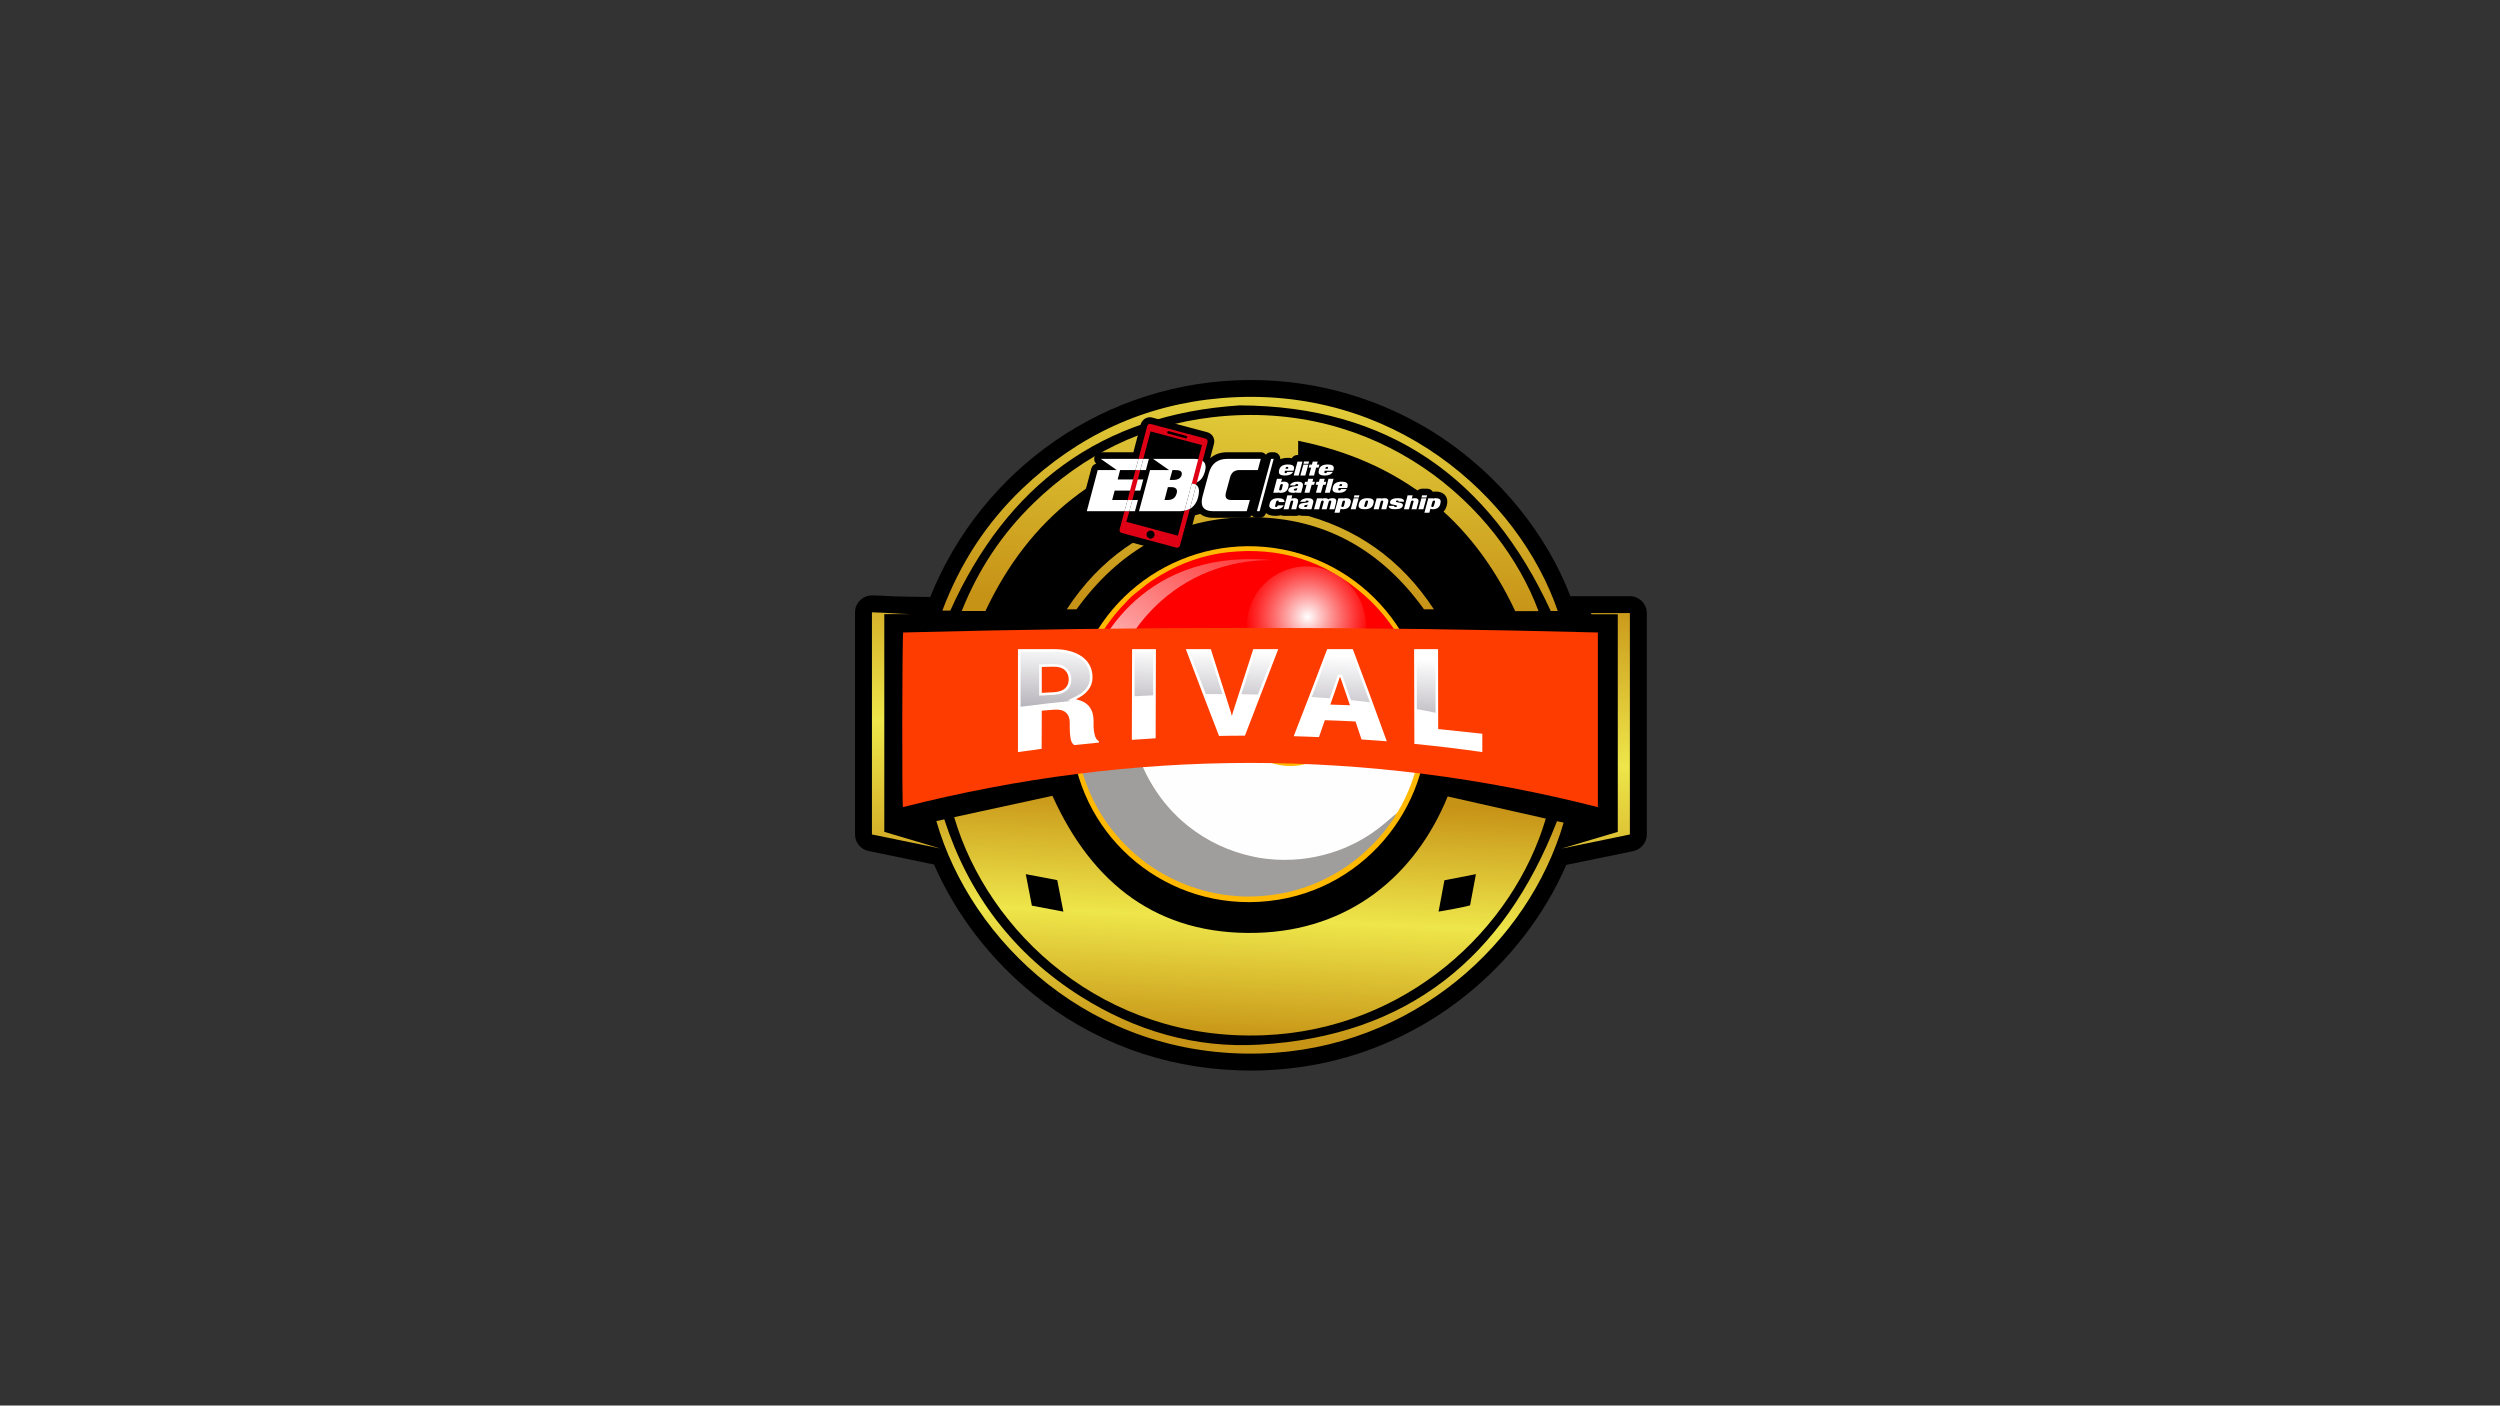 <svg width="1921" height="1080" viewBox="0 0 1921 1080" fill="none" xmlns="http://www.w3.org/2000/svg">
<rect x="0" y="0" width="1921" height="1080" fill="#333333" stroke="none"/>
<path d="M0.6 1080H1920.6V0H0.6V1080Z" fill="none"/>
<path d="M1265.4 471.1V641.3C1265.4 647.4 1261 652.7 1255 654L1203.9 664.5H1203.6C1187 702.6 1160.6 737.2 1127.1 764.2C1117.2 772.2 1106.9 779.4 1096.1 785.8C1095.37 786.2 1094.6 786.633 1093.8 787.1C1093.6 787.233 1093.4 787.367 1093.2 787.5C1092.67 787.767 1092.17 788.067 1091.7 788.4C1091.37 788.533 1091.03 788.7 1090.7 788.9C1090.63 788.967 1090.53 789 1090.4 789C1090.4 789.067 1090.37 789.1 1090.3 789.1C1055.3 808.8 1016.4 820.1 975.7 822.2C975.3 822.267 974.867 822.3 974.4 822.3C973.533 822.367 972.634 822.4 971.7 822.4C971.567 822.4 971.4 822.4 971.2 822.4L970.3 822.5C970.167 822.5 970.033 822.5 969.9 822.5C969.567 822.5 969.267 822.5 969 822.5C968.8 822.5 968.567 822.5 968.3 822.5C968.234 822.5 968.167 822.5 968.1 822.5C967.033 822.567 966 822.6 965 822.6C963.733 822.6 962.467 822.6 961.2 822.6H961C959.933 822.6 958.834 822.6 957.7 822.6C956.567 822.6 955.4 822.567 954.2 822.5C954.067 822.5 953.934 822.5 953.8 822.5C953.6 822.5 953.434 822.5 953.3 822.5C952.5 822.5 951.7 822.467 950.9 822.4C893.2 820.4 839.3 800.4 794.6 764.4C760.9 737.2 734.3 702.4 717.7 664.3L667.4 653.9C661.3 652.7 657 647.4 657 641.2V470.5C657 467 658.4 463.7 660.9 461.3C663.3 458.9 666.6 457.5 670 457.5H670.2C675.6 457.6 680.8 457.9 685.8 458.2C688.8 458.4 702.7 458.6 714.3 458.7C714.434 458.7 714.6 458.7 714.8 458.7C753.9 361 849.5 292 961.2 292C1013.2 292 1061.8 307 1102.7 332.9C1153.3 365.1 1189.1 412.2 1206.7 458.1H1252.4C1259.5 458.1 1265.4 463.9 1265.4 471.1Z" fill="black"/>
<path d="M1243.1 639.2C1228.7 643.467 1214.33 647.733 1200 652C1217.4 648.4 1234.8 644.9 1252.4 641.2V471.1C1242.3 471.1 1232.5 471.1 1222.7 471.1C1222.7 471.367 1222.7 471.667 1222.7 472C1229.4 472 1236.1 472 1243.1 472V639.2Z" fill="url(#paint0_linear_0_1)"/>
<path d="M1096.5 557.3C1097 626 1040.7 692.7 960.3 693.2C884.6 693.6 822.6 632.8 822.9 556.3C823.2 477.3 886.8 420.4 958.2 419.7C1034.2 419 1096.9 480.5 1096.5 557.3Z" fill="#FFB902"/>
<path d="M872.2 570.2C884.8 566.9 897.5 564.3 910.4 562.5C919 561.2 927.7 560.4 936.4 559.8C939.7 559.6 943.1 559.5 946.4 559.3C947.5 559.2 947.8 559.8 948.1 560.5C954 573.2 963.5 582.1 976.9 586.3C993 591.3 1007.8 588.2 1021 577.7C1024.6 574.9 1027.6 571.6 1030.1 567.8C1030.7 566.9 1031.3 566.6 1032.5 566.8C1049 570.3 1065 575.4 1080.8 581.3C1083.2 582.3 1085.6 583.3 1088.1 584.1C1089.4 584.5 1089.5 585.2 1089.2 586.3C1087.8 591.7 1086.3 597.1 1084.3 602.4C1081.5 609.7 1078.3 616.8 1074.2 623.5C1073.8 624.1 1073.3 624.7 1072.8 625.3C1071.4 627.4 1069.4 628.7 1067.5 630.3C1062.43 634.9 1056.97 639.067 1051.1 642.8C1040.7 649.3 1029.5 654.1 1017.6 657.3C1010.4 659.233 1003.1 660.433 995.7 660.9C975.7 662.2 956.5 658.9 938.2 650.7C929.6 646.8 921.5 642 914.1 636.2C906.6 630.4 899.8 623.8 893.9 616.3C883.5 603.1 876.1 588.5 871.8 572.2C871.6 571.5 871.3 570.8 872.2 570.2Z" fill="#FEFEFE"/>
<path d="M872.2 570.2C871.8 570.7 872 571.2 872.1 571.8C875 583 879.5 593.6 885.5 603.4C892.8 615.5 901.9 625.9 913 634.8C927.9 646.6 944.7 654.4 963.3 658.3C969.3 659.6 975.5 660.3 981.6 660.6C997.4 661.3 1012.8 659 1027.6 653.7C1036.7 650.5 1045.2 646.2 1053.3 640.8C1059.6 636.6 1065.3 631.7 1071 626.7C1071.6 626.2 1072.2 625.8 1072.8 625.3C1071.8 628.1 1069.8 630.4 1068.2 632.8C1062.9 640.5 1056.6 647.4 1049.7 653.7C1042 660.9 1033.4 667.1 1024.2 672.2C1013.4 678.2 1002.03 682.6 990.1 685.4C982.967 687 975.766 688.067 968.5 688.6C965.4 688.8 962.2 688.8 959.1 688.9C954.8 689 950.4 688.6 946.1 688.2C934.233 687 922.7 684.233 911.5 679.9C897.2 674.3 884.1 666.6 872.5 656.5C850.7 637.5 836.5 614 829.7 585.9C829.4 584.5 829.8 583.9 831.1 583.5C843.9 578.6 856.9 574.3 870.2 570.8C870.867 570.6 871.533 570.4 872.2 570.2Z" fill="#A09D9D"/>
<path d="M836.5 550.6C842.9 548.1 849.301 545.8 855.801 543.6C863.201 541 870.5 538.6 878 536.7C887.4 534.2 896.801 531.9 906.301 530.3C913.701 529.1 921.2 528 928.6 527.4C933.3 527 938 526.6 942.7 526.5C944.6 526.4 946.5 526.2 948.4 526.2C949.3 526.3 949.6 525.8 949.9 525.1C953.5 515.9 959.7 508.7 968.1 503.5C973.567 500.1 979.5 498.067 985.9 497.4C997.9 496 1008.7 499 1018.2 506.3C1026.7 512.8 1032.1 521.3 1034.4 531.8C1034.8 533.2 1035.4 533.8 1036.8 534.1C1050.8 536.8 1064 542 1076.9 547.8C1082 550 1087.1 552.2 1092.2 554.3C1093.1 554.7 1093.6 555.2 1093.6 556.2C1093.9 564.6 1093.6 573 1091.6 581.3C1091.3 582.6 1090.6 582.3 1089.8 582C1081.2 578.533 1072.5 575.367 1063.7 572.5C1052.9 569 1041.9 566.1 1030.8 563.8C1029.7 563.5 1029.4 564.1 1028.9 564.8C1025.4 570.5 1020.8 575.3 1015 578.9C1008.9 582.8 1002.1 585.1 994.801 585.7C984.301 586.6 974.7 584 966.1 578.1C958.6 573.1 953.3 566.2 949.9 557.9C949.4 556.7 948.7 556.5 947.7 556.5C942.3 556.8 936.9 557 931.5 557.5C924.4 558.1 917.301 558.8 910.301 559.8C900.601 561.2 891 563 881.4 565.1C877.9 565.9 874.401 567.2 870.801 568.1C866.401 569.1 862 570.5 857.6 571.8C856.8 572 856.101 572.5 855.301 572.5C853.601 573 852.201 572.3 850.801 571.7C842.201 568 837.3 561.5 835.9 552.3C835.9 551.6 835.7 551 836.5 550.6Z" fill="#58585A"/>
<path d="M1092.6 549.5C1092.3 544 1091.7 538.4 1090.7 532.9C1085.1 502.9 1071.2 477.5 1048.3 457.3C1018.2 430.7 982.8 419.9 942.9 424.4C924.9 426.5 908 432.4 892.3 441.7C887.1 444.7 882 448 877.4 452C874 454.7 870.5 457.2 867.5 460.3C866.167 461.767 864.833 463.2 863.5 464.6C862.4 465.7 861.3 466.8 860.3 468C840.5 490.6 829.3 516.7 827 546.7C826.9 548.2 826.6 549.8 826.8 551.4C827.8 551.1 828.6 550.8 829.4 550.5C844.9 544.5 860.5 538.9 876.4 534.3C899 527.9 922 524.2 945.5 523.6C946.9 523.6 947.6 523.2 948.2 521.9C956.9 503.5 974.6 493.1 994.9 494.4C1014.6 495.7 1031.9 510.2 1036.7 529.4C1037.1 530.8 1037.7 531.5 1039.1 531.7C1047.2 533.4 1055 535.8 1062.6 538.7C1072.2 542.4 1081.5 546.8 1090.9 550.7C1092.7 551.5 1092.7 551.4 1092.6 549.5Z" fill="#FF0000"/>
<path d="M836.5 550.6C835.9 552.1 836.5 553.7 836.9 555.1C839.3 564 845 569.7 853.8 572.3C854.3 572.5 854.8 572.4 855.3 572.5C850.9 573.9 846.5 575.3 842.1 576.8C837.9 578.3 833.7 579.7 829.6 581.5C828.6 581.9 828.3 581.5 828.1 580.6C827.4 577.9 827.1 575.2 826.6 572.4C825.7 567 826.1 561.6 826 556.2C826 555 826.4 554.4 827.6 554C830.6 552.9 833.4 551.5 836.5 550.6Z" fill="#363638"/>
<path d="M992.5 507.8C1010.3 507.7 1025.2 522.5 1025 540.9C1024.7 558.8 1010.4 573.3 992 573.2C973.7 573.1 959.5 558.2 959.6 540.3C959.6 522.4 974.3 507.5 992.5 507.8Z" fill="black"/>
<path d="M962.4 540.1C962.6 523.6 976.2 510.3 992.6 510.5C1009.5 510.8 1022.5 524.4 1022.2 541.6C1021.9 557.7 1008 570.7 991.3 570.4C975.3 570.1 962.1 556.3 962.4 540.1Z" fill="#FEFEFE"/>
<path d="M992.4 517.4C1005.2 517.5 1015.5 528 1015.3 540.7C1015.2 553.4 1004.8 563.6 992.2 563.5C979.3 563.4 969.1 553 969.3 540.1C969.4 527.5 979.8 517.3 992.4 517.4Z" fill="black"/>
<path d="M1013.5 540.9C1012.9 553.3 1003.1 562.2 990.9 561.6C979.7 561 970.5 550.8 971.1 539.7C971.7 527.8 981.6 518.7 993.1 519.3C1004.7 519.9 1014 529.8 1013.5 540.9Z" fill="#FEFEFE"/>
<path d="M1049.6 480.9C1049.6 506.2 1029.1 526.7 1003.9 526.7C978.6 526.7 958.1 506.2 958.1 480.9C958.1 455.7 978.6 435.2 1003.9 435.2C1029.1 435.2 1049.6 455.7 1049.6 480.9Z" fill="url(#paint1_radial_0_1)"/>
<path d="M977.4 430.4C907.9 429.8 853.1 481.5 845.3 559.3L839.8 507.8C839.8 507.8 869.6 420.6 977.4 430.4Z" fill="url(#paint2_linear_0_1)"/>
<path d="M693.8 620.2C872 574.9 1049.9 574.9 1227.8 620.2V486C1049.6 481.3 871.8 481.3 694 486C693.2 491.1 693 615.6 693.8 620.2Z" fill="#FF3C00"/>
<path d="M1187.8 629C1162.8 713.8 1080.7 791.2 970.9 795.5C848 800.3 759.1 716.3 733.2 627.9L808.7 611.5C839.3 679.4 889.9 718.8 965.6 716.8C1036.8 714.9 1087.5 673 1112.4 612L1187.8 629Z" fill="url(#paint3_linear_0_1)"/>
<path d="M931.5 320.6C878.5 326.8 832.6 349.3 794.3 386.5C770.1 410 751.8 437.4 739 469.5H757.2C790.9 398 846.2 354.4 924.1 338.7V394.4C879.4 405.4 844.8 429.8 819.7 468.2H827.2C860.3 422.5 904.2 397.3 961 397.4C1017.7 397.5 1061.5 422.8 1094.2 468.2H1101.8C1076.6 429.7 1041.9 405.2 997.5 394.4V338.7C1075.7 354.5 1130.9 398.3 1164.3 469.6H1182.2C1152.3 389 1059.7 305.7 931.5 320.6Z" fill="url(#paint4_linear_0_1)"/>
<path d="M1201.5 632.1C1174.7 724 1085.8 806.2 968.6 809.5C838.8 813.2 745.9 723.3 719.5 630.9L725.6 629.6C744.3 687.5 779 733.2 830.5 765.7C872.4 792.1 918.4 805.6 967.7 802.7C1081.6 796.1 1155.7 735.9 1196.4 631L1201.5 632.1Z" fill="url(#paint5_linear_0_1)"/>
<path d="M938.5 305.9C879.4 310.9 828.4 334.6 785.5 375.5C758 401.8 737.7 433 724.1 469.2H730.2C773.7 372.7 846.3 318.4 952.6 311.5C1066.5 312 1144.4 366.9 1191.6 469.5H1197C1167 382.1 1070.4 294.8 938.5 305.9Z" fill="url(#paint6_linear_0_1)"/>
<path d="M679.5 639.2V471.9C686.5 471.9 693.2 471.9 699.9 471.9C690 471.7 680.1 470.7 670 470.5V641.2C687.7 644.8 705.1 648.4 722.6 652C708.3 647.7 694 643.5 679.5 639.2Z" fill="url(#paint7_linear_0_1)"/>
<path d="M1110 380.1C1108.4 378.5 1106.1 377.7 1103.1 377.7C1102.63 377.7 1102.17 377.733 1101.7 377.8C1101.57 377.8 1101.43 377.8 1101.3 377.8H1100.8C1100.73 377.667 1100.7 377.567 1100.7 377.5C1099.7 376.2 1098.2 375.5 1096.6 375.5H1092.8C1091.4 375.5 1090 376.1 1089.1 377C1088.2 376.1 1086.9 375.5 1085.5 375.5H1081.6C1079.8 375.5 1078.2 376.5 1077.3 378C1076.3 377.8 1075.4 377.7 1074.2 377.7C1071.7 377.7 1069.7 378.1 1068.2 378.7C1067.1 378.1 1065.7 377.7 1064 377.7C1063.33 377.7 1062.73 377.733 1062.2 377.8C1062 377.8 1061.8 377.8 1061.6 377.8H1057.8C1056.9 377.8 1056.1 378 1055.4 378.4C1054.2 378 1052.7 377.7 1050.9 377.7C1050.17 377.7 1049.5 377.733 1048.9 377.8C1048.83 377.667 1048.73 377.567 1048.6 377.5C1047.7 376.2 1046.2 375.5 1044.6 375.5H1040.8C1040.6 375.5 1040.43 375.5 1040.3 375.5C1040.57 374.567 1040.7 373.7 1040.7 372.9C1040.7 371.6 1040.2 365 1030.9 365C1030.17 365 1029.5 365.033 1028.9 365.1C1028.83 365.033 1028.77 364.933 1028.7 364.8C1028.83 364.533 1028.93 364.3 1029 364.1C1029.13 363.767 1029.27 363.433 1029.4 363.1L1029.6 362.2C1029.87 361.333 1030 360.467 1030 359.6C1030 358.3 1029.5 351.8 1020.2 351.8C1019 351.8 1017.9 351.9 1016.9 352.1C1016.83 351.9 1016.73 351.733 1016.6 351.6C1015.6 350.3 1014.1 349.6 1012.5 349.6H1008.7C1008.23 349.6 1007.77 349.667 1007.3 349.8C1006.83 349.667 1006.37 349.6 1005.9 349.6H1002.1C1001.83 349.6 1001.57 349.6 1001.3 349.6C1001.2 349.6 1001 349.6 1000.8 349.6H997C995.2 349.6 993.5 350.5 992.6 352.1C991.734 351.9 990.767 351.8 989.7 351.8C987.2 351.8 985.3 352.2 983.8 352.9C983.8 351.7 983.5 350.5 982.7 349.5C981.8 348.2 980.3 347.5 978.7 347.5H976.7C975.1 347.5 973.7 348.2 972.7 349.4C971.8 348.2 970.3 347.5 968.8 347.5H943C937.7 347.5 933.3 349.1 929.9 352.1L932.8 341.1C933.3 339.2 933.1 337.2 932.1 335.5C931.1 333.8 929.5 332.6 927.6 332.1L885.5 320.9C884.9 320.7 884.3 320.6 883.7 320.6C880.3 320.6 877.4 322.9 876.5 326.1L870.9 347.5H845.8C843.6 347.5 841.7 348.9 841 351C840.4 352.9 840.9 354.9 842.3 356.3C840.6 356.7 839.1 358.1 838.6 359.9L830.2 391.5C829.7 393 830.1 394.6 831 395.9C832 397.1 833.5 397.9 835.1 397.9H857.4L855.4 405.4C854.9 407.3 855.1 409.3 856.1 411C857.1 412.7 858.7 413.9 860.6 414.5L902.6 425.7C903.267 425.833 903.9 425.9 904.5 425.9C907.9 425.9 910.8 423.7 911.7 420.5L918.7 394.1C919.3 393.7 919.834 393.233 920.3 392.7C920.7 393.3 921.1 393.8 921.5 394.2C924 396.6 927.6 397.9 932.3 397.9H958C959.6 397.9 961 397.2 961.9 396C962.9 397.2 964.3 397.9 965.8 397.9H967.9C970.2 397.9 972.1 396.4 972.8 394.2C974.2 395.5 976.5 396.4 980 396.4C981.7 396.4 983.1 396.2 984.3 395.9C984.9 396.233 985.567 396.4 986.3 396.4H990.1C990.5 396.4 990.867 396.367 991.2 396.3C991.534 396.367 991.867 396.4 992.2 396.4H996C996.733 396.4 997.4 396.233 998 395.9C999.1 396.2 1000.4 396.4 1002 396.4C1002.47 396.4 1002.93 396.367 1003.4 396.3C1003.6 396.367 1003.77 396.4 1003.9 396.4H1007.7C1008.03 396.4 1008.37 396.333 1008.7 396.2C1009.03 396.333 1009.37 396.4 1009.7 396.4H1013.6C1013.93 396.4 1014.27 396.367 1014.6 396.3C1014.93 396.367 1015.27 396.4 1015.6 396.4H1019.4C1019.73 396.4 1020.07 396.367 1020.4 396.3C1020.6 396.3 1020.77 396.3 1020.9 396.3C1021.03 396.567 1021.2 396.833 1021.4 397.1C1022.4 398.4 1023.9 399.1 1025.4 399.1H1029.3C1031.2 399.1 1033 398 1033.8 396.3C1034.47 396.233 1035.1 396.1 1035.7 395.9C1036.43 396.233 1037.17 396.4 1037.9 396.4H1041.7C1042.6 396.4 1043.4 396.2 1044.1 395.8C1045.37 396.2 1046.87 396.4 1048.6 396.4C1050.4 396.4 1051.9 396.2 1053.2 395.8C1053.9 396.2 1054.7 396.4 1055.5 396.4H1059.4C1059.73 396.4 1060.07 396.367 1060.4 396.3C1060.73 396.367 1061.07 396.4 1061.4 396.4H1065.2C1066 396.4 1066.7 396.2 1067.4 395.8C1068.67 396.2 1070.17 396.4 1071.9 396.4C1073.7 396.4 1075.3 396.2 1076.6 395.9C1077.27 396.233 1078 396.4 1078.8 396.4H1082.6C1082.93 396.4 1083.27 396.367 1083.6 396.3C1083.93 396.367 1084.27 396.4 1084.6 396.4H1088.4C1088.73 396.4 1089.03 396.367 1089.3 396.3C1089.5 396.3 1089.7 396.4 1089.9 396.4H1090C1090.13 396.667 1090.27 396.9 1090.4 397.1C1091.4 398.4 1092.9 399.1 1094.5 399.1H1098.3C1100.3 399.1 1102 398 1102.8 396.3C1107.3 395.7 1110.4 393 1111.6 388.8L1111.8 388C1112 387.1 1112.1 386.3 1112.1 385.5C1112.1 383.4 1111.4 381.5 1110 380.1Z" fill="black"/>
<path fill-rule="evenodd" clip-rule="evenodd" d="M993.9 361.7H987.4L987.2 362.4C987.134 362.6 987.1 362.767 987.1 362.9C987.1 363.367 987.334 363.6 987.8 363.6C988.467 363.6 988.9 363.267 989.1 362.6H993.6C992.6 364.467 990.533 365.4 987.4 365.4C984.267 365.4 982.7 364.5 982.7 362.7C982.7 362.3 982.734 361.9 982.8 361.5L983 360.8C983.733 358.2 985.967 356.9 989.7 356.9C992.834 356.9 994.4 357.8 994.4 359.6C994.4 360 994.334 360.4 994.2 360.8L993.9 361.7ZM989.7 360.2L989.8 359.9C989.867 359.7 989.9 359.533 989.9 359.4C989.9 358.933 989.633 358.7 989.1 358.7C988.433 358.7 988 359.1 987.8 359.9L987.7 360.2H989.7Z" fill="white"/>
<path d="M997.9 365.4H994.1L997 354.7H1000.8L997.9 365.4Z" fill="white"/>
<path d="M1003 365.4H999.2L1001.5 357H1005.3L1003 365.4ZM1005.4 356.4H1001.6L1002 354.6H1005.9L1005.4 356.4Z" fill="white"/>
<path d="M1013.2 359.3H1011.3L1009.7 365.4H1005.8L1007.5 359.3H1005.6L1006.2 357H1008.1L1008.7 354.7H1012.5L1011.9 357H1013.8L1013.2 359.3Z" fill="white"/>
<path fill-rule="evenodd" clip-rule="evenodd" d="M1024.5 361.7H1017.9L1017.7 362.4C1017.63 362.6 1017.6 362.767 1017.6 362.9C1017.6 363.367 1017.87 363.6 1018.4 363.6C1019.07 363.6 1019.5 363.267 1019.7 362.6H1024.1C1023.1 364.467 1021.03 365.4 1017.9 365.4C1014.77 365.4 1013.2 364.5 1013.2 362.7C1013.2 362.3 1013.27 361.9 1013.4 361.5L1013.5 360.8C1014.23 358.2 1016.47 356.9 1020.2 356.9C1023.33 356.9 1024.9 357.8 1024.9 359.6C1024.9 360 1024.83 360.4 1024.7 360.8L1024.5 361.7ZM1020.3 360.2L1020.4 359.9C1020.47 359.7 1020.5 359.533 1020.5 359.4C1020.5 358.933 1020.27 358.7 1019.8 358.7C1019.07 358.7 1018.6 359.1 1018.4 359.9L1018.3 360.2H1020.3Z" fill="white"/>
<path fill-rule="evenodd" clip-rule="evenodd" d="M989.8 374.7C989.134 377.367 987.2 378.7 984 378.7C983.333 378.7 982.767 378.567 982.3 378.3L982.2 378.6H978.4L981.2 367.9H985.1L984.4 370.5C985 370.233 985.634 370.1 986.3 370.1C988.9 370.1 990.2 370.967 990.2 372.7C990.2 373.1 990.133 373.533 990 374L989.8 374.7ZM985 375.6L985.6 373.2C985.667 373 985.7 372.8 985.7 372.6C985.7 372.133 985.467 371.9 985 371.9C984.333 371.9 983.867 372.333 983.6 373.2L983 375.6C982.933 375.8 982.9 376 982.9 376.2C982.9 376.667 983.133 376.9 983.6 376.9C984.333 376.9 984.8 376.467 985 375.6Z" fill="white"/>
<path fill-rule="evenodd" clip-rule="evenodd" d="M999.8 378.6H996V378.3C995.4 378.567 994.733 378.7 994 378.7C991.267 378.7 989.9 378.067 989.9 376.8C989.9 376.6 989.933 376.4 990 376.2C990.267 375.333 990.867 374.7 991.8 374.3C992.4 374.033 993.333 373.833 994.6 373.7C995.867 373.633 996.8 373.467 997.4 373.2L997.5 373C997.5 372.867 997.5 372.733 997.5 372.6C997.5 372.133 997.2 371.9 996.6 371.9C995.8 371.9 995.3 372.267 995.1 373H991.1C992.1 371.067 994.1 370.1 997.1 370.1C999.833 370.1 1001.2 370.967 1001.2 372.7C1001.2 373.033 1001.17 373.4 1001.1 373.8L999.8 378.6ZM996.6 376.2L996.9 375.1C996.7 375.167 996.367 375.233 995.9 375.3C995.433 375.367 995.1 375.433 994.9 375.5C994.5 375.633 994.267 375.867 994.2 376.2C994.2 376.267 994.2 376.333 994.2 376.4C994.2 376.8 994.534 377 995.2 377C996 377 996.467 376.733 996.6 376.2Z" fill="white"/>
<path d="M1009.7 372.5H1007.9L1006.2 378.6H1002.4L1004 372.5H1002.2L1002.8 370.2H1004.7L1005.3 367.9H1009.1L1008.5 370.2H1010.4L1009.7 372.5Z" fill="white"/>
<path d="M1018.5 372.5H1016.7L1015 378.6H1011.2L1012.8 372.5H1011L1011.6 370.2H1013.5L1014.1 367.9H1017.9L1017.3 370.2H1019.1L1018.5 372.5Z" fill="white"/>
<path d="M1021.8 378.6H1018L1020.8 367.9H1024.7L1021.8 378.6Z" fill="white"/>
<path fill-rule="evenodd" clip-rule="evenodd" d="M1035.2 375H1028.6L1028.4 375.6C1028.33 375.8 1028.3 376 1028.3 376.2C1028.3 376.667 1028.57 376.9 1029.1 376.9C1029.77 376.9 1030.2 376.533 1030.4 375.8H1034.8C1033.87 377.733 1031.8 378.7 1028.6 378.7C1025.47 378.7 1023.9 377.767 1023.9 375.9C1023.9 375.567 1023.97 375.167 1024.1 374.7L1024.2 374.1C1024.93 371.433 1027.17 370.1 1030.9 370.1C1034.03 370.1 1035.6 371.033 1035.6 372.9C1035.6 373.233 1035.53 373.633 1035.4 374.1L1035.2 375ZM1031 373.5L1031.1 373.2C1031.17 373 1031.2 372.8 1031.2 372.6C1031.2 372.133 1030.97 371.9 1030.5 371.9C1029.83 371.9 1029.37 372.333 1029.1 373.2L1029 373.5H1031Z" fill="white"/>
<path d="M986.4 388.3C985.467 390.3 983.333 391.3 980 391.3C976.933 391.3 975.367 390.4 975.3 388.6C975.3 388.2 975.367 387.8 975.5 387.4L975.7 386.7C976.367 384.1 978.567 382.8 982.3 382.8C985.434 382.8 987 383.733 987 385.6C987 385.667 987 385.733 987 385.8H982.5C982.567 385.6 982.6 385.433 982.6 385.3C982.6 384.833 982.367 384.6 981.9 384.6C981.167 384.6 980.7 385.033 980.5 385.9L979.9 388.3C979.833 388.5 979.8 388.667 979.8 388.8C979.8 389.333 980.033 389.6 980.5 389.6C981.167 389.6 981.633 389.167 981.9 388.3H986.4Z" fill="white"/>
<path d="M996 391.3H992.2L993.6 385.8C993.667 385.6 993.7 385.433 993.7 385.3C993.7 384.833 993.467 384.6 993 384.6C992.267 384.6 991.8 385 991.6 385.8L990.1 391.3H986.3L989.2 380.6H993L992.3 383.2C992.9 382.933 993.734 382.8 994.8 382.8C996.6 382.8 997.5 383.5 997.5 384.9C997.5 385.3 997.434 385.733 997.3 386.2L996 391.3Z" fill="white"/>
<path fill-rule="evenodd" clip-rule="evenodd" d="M1007.7 391.3H1003.9L1004 391C1003.4 391.2 1002.73 391.3 1002 391.3C999.267 391.3 997.9 390.7 997.9 389.5C997.9 389.3 997.9 389.1 997.9 388.9C998.167 387.967 998.767 387.3 999.7 386.9C1000.3 386.7 1001.23 386.533 1002.5 386.4C1003.83 386.267 1004.77 386.1 1005.3 385.9L1005.4 385.6C1005.47 385.533 1005.5 385.433 1005.5 385.3C1005.5 384.833 1005.17 384.6 1004.5 384.6C1003.7 384.6 1003.2 384.933 1003 385.6H999C1000 383.733 1002 382.8 1005 382.8C1007.73 382.8 1009.13 383.667 1009.2 385.4C1009.2 385.733 1009.13 386.1 1009 386.5L1007.7 391.3ZM1004.5 388.8L1004.8 387.7C1004.6 387.833 1004.27 387.933 1003.8 388C1003.33 388 1003 388.067 1002.8 388.2C1002.47 388.333 1002.23 388.533 1002.1 388.8C1002.1 388.933 1002.1 389.033 1002.1 389.1C1002.1 389.433 1002.43 389.6 1003.1 389.6C1003.9 389.6 1004.37 389.333 1004.5 388.8Z" fill="white"/>
<path d="M1025.3 391.3H1021.5L1022.9 385.8C1022.97 385.6 1023 385.433 1023 385.3C1023 384.833 1022.73 384.6 1022.2 384.6C1021.53 384.6 1021.1 385 1020.9 385.8L1019.4 391.3H1015.6L1017.1 385.8C1017.1 385.6 1017.1 385.433 1017.1 385.3C1017.1 384.833 1016.87 384.6 1016.4 384.6C1015.73 384.6 1015.27 385 1015 385.8L1013.6 391.3H1009.7L1012 382.9H1015.8V383.2C1016.33 382.933 1017.13 382.8 1018.2 382.8C1019.4 382.8 1020.2 383.1 1020.6 383.7C1021.4 383.1 1022.57 382.8 1024.1 382.8C1025.9 382.8 1026.8 383.5 1026.8 384.9C1026.8 385.3 1026.73 385.733 1026.6 386.2L1025.3 391.3Z" fill="white"/>
<path fill-rule="evenodd" clip-rule="evenodd" d="M1037.6 387.4C1036.93 390 1035 391.3 1031.8 391.3C1031.13 391.3 1030.57 391.2 1030.1 391L1029.3 394H1025.4L1028.4 382.9H1032.3L1032.2 383.2C1032.8 382.933 1033.43 382.8 1034.1 382.8C1036.7 382.8 1038 383.7 1038 385.5C1038 385.833 1037.93 386.233 1037.8 386.7L1037.6 387.4ZM1033.4 385.9C1033.47 385.633 1033.5 385.433 1033.5 385.3C1033.5 384.833 1033.27 384.6 1032.8 384.6C1032.13 384.6 1031.67 385.033 1031.4 385.9L1030.8 388.3C1030.73 388.5 1030.7 388.667 1030.7 388.8C1030.7 389.333 1030.97 389.6 1031.5 389.6C1032.17 389.6 1032.6 389.167 1032.8 388.3L1033.4 385.9Z" fill="white"/>
<path d="M1041.7 391.3H1037.9L1040.2 382.9H1044L1041.7 391.3ZM1044.1 382.3H1040.3L1040.7 380.6H1044.6L1044.1 382.3Z" fill="white"/>
<path fill-rule="evenodd" clip-rule="evenodd" d="M1055.2 387.4C1054.53 390 1052.33 391.3 1048.6 391.3C1045.47 391.3 1043.9 390.367 1043.9 388.5C1043.9 388.167 1043.97 387.8 1044.1 387.4L1044.3 386.7C1044.97 384.1 1047.17 382.8 1050.9 382.8C1054.03 382.8 1055.6 383.733 1055.6 385.6C1055.6 385.933 1055.53 386.3 1055.4 386.7L1055.2 387.4ZM1050.4 388.3L1051.1 385.9C1051.17 385.633 1051.2 385.433 1051.2 385.3C1051.2 384.833 1050.93 384.6 1050.4 384.6C1049.73 384.6 1049.3 385.033 1049.1 385.9L1048.4 388.3C1048.33 388.5 1048.3 388.7 1048.3 388.9C1048.3 389.367 1048.57 389.6 1049.1 389.6C1049.77 389.6 1050.2 389.167 1050.4 388.3Z" fill="white"/>
<path d="M1065.2 391.3H1061.4L1062.8 385.8C1062.87 385.6 1062.9 385.433 1062.9 385.3C1062.9 384.833 1062.67 384.6 1062.2 384.6C1061.53 384.6 1061.07 385 1060.8 385.8L1059.4 391.3H1055.5L1057.8 382.9H1061.6L1061.5 383.2C1062.1 382.933 1062.93 382.8 1064 382.8C1065.87 382.8 1066.8 383.5 1066.8 384.9C1066.8 385.3 1066.73 385.733 1066.6 386.2L1065.2 391.3Z" fill="white"/>
<path d="M1078.9 385.5H1074.6C1074.67 385.367 1074.7 385.267 1074.7 385.2C1074.7 384.8 1074.4 384.6 1073.8 384.6C1073 384.6 1072.6 384.833 1072.6 385.3C1072.6 385.633 1073.07 385.867 1074 386C1075.53 386.267 1076.5 386.5 1076.9 386.7C1077.63 387.033 1078 387.533 1078 388.2C1078 388.333 1077.97 388.5 1077.9 388.7C1077.43 390.433 1075.43 391.3 1071.9 391.3C1068.57 391.3 1066.97 390.433 1067.1 388.7H1071.4C1071.33 388.767 1071.3 388.867 1071.3 389C1071.3 389.4 1071.6 389.6 1072.2 389.6C1073.07 389.6 1073.5 389.333 1073.5 388.8C1073.5 388.533 1073.03 388.3 1072.1 388.1C1070.57 387.833 1069.6 387.633 1069.2 387.5C1068.47 387.167 1068.1 386.667 1068.1 386C1068.1 385.8 1068.13 385.6 1068.2 385.4C1068.67 383.667 1070.67 382.8 1074.2 382.8C1077.4 382.8 1078.97 383.7 1078.9 385.5Z" fill="white"/>
<path d="M1088.4 391.3H1084.6L1086.1 385.8C1086.17 385.6 1086.2 385.433 1086.2 385.3C1086.2 384.833 1085.93 384.6 1085.4 384.6C1084.73 384.6 1084.3 385 1084.1 385.8L1082.6 391.3H1078.8L1081.6 380.6H1085.5L1084.8 383.2C1085.4 382.933 1086.2 382.8 1087.2 382.8C1089.07 382.8 1090 383.5 1090 384.9C1090 385.3 1089.93 385.733 1089.8 386.2L1088.4 391.3Z" fill="white"/>
<path d="M1093.7 391.3H1089.9L1092.2 382.9H1096L1093.7 391.3ZM1096.1 382.3H1092.3L1092.7 380.6H1096.6L1096.1 382.3Z" fill="white"/>
<path fill-rule="evenodd" clip-rule="evenodd" d="M1106.7 387.4C1105.97 390 1104.03 391.3 1100.9 391.3C1100.17 391.3 1099.57 391.2 1099.1 391L1098.3 394H1094.5L1097.5 382.9H1101.3L1101.2 383.2C1101.8 382.933 1102.43 382.8 1103.1 382.8C1105.77 382.8 1107.07 383.7 1107 385.5C1107 385.833 1106.93 386.233 1106.8 386.7L1106.7 387.4ZM1102.6 385.9C1102.67 385.633 1102.7 385.433 1102.7 385.3C1102.7 384.833 1102.43 384.6 1101.9 384.6C1101.23 384.6 1100.8 385.033 1100.6 385.9L1099.9 388.3C1099.83 388.5 1099.8 388.667 1099.8 388.8C1099.8 389.333 1100.07 389.6 1100.6 389.6C1101.27 389.6 1101.7 389.167 1101.9 388.3L1102.6 385.9Z" fill="white"/>
<path fill-rule="evenodd" clip-rule="evenodd" d="M878.5 368.4L876.2 377H856.5L854.6 384.2H866.4L864.1 392.8H835.1L843.5 361.2H858.1L845.8 352.6H874.8L872.5 361.2H860.7L858.8 368.4H878.5ZM870.1 384.2H874.4L872.1 392.8H867.8L870.1 384.2ZM882.8 352.6L880.5 361.2H876.2L878.5 352.6H882.8Z" fill="white"/>
<path fill-rule="evenodd" clip-rule="evenodd" d="M926.4 358.9C926.4 359.833 926.233 360.9 925.9 362.1C924.767 366.433 922.7 369.267 919.7 370.6C918.5 371.133 917.2 371.433 915.8 371.5C915.534 371.5 915.3 371.5 915.1 371.5C915.3 371.5 915.5 371.533 915.7 371.6L910.2 392.4C909 392.667 907.767 392.8 906.5 392.8H875.2L883.7 361.2H898.3L886 352.6H917.2C918.534 352.6 919.7 352.7 920.7 352.9C922.1 353.1 923.233 353.5 924.1 354.1C925.633 355.167 926.4 356.767 926.4 358.9ZM904.4 377.6C904.4 375.4 902.867 374.3 899.8 374.3H897.4L894.8 384.2H897.2C900.934 384.2 903.233 382.533 904.1 379.2C904.3 378.6 904.4 378.067 904.4 377.6ZM908.1 363.9C908.1 362.1 906.533 361.2 903.4 361.2H900.9L898.8 368.8H901.3C905.034 368.8 907.267 367.533 908 365C908.067 364.6 908.1 364.233 908.1 363.9ZM921.3 377.4C921.3 378.733 921.067 380.333 920.6 382.2C919.467 386.333 917.367 389.267 914.3 391L919.2 372.6C920.6 373.533 921.3 375.133 921.3 377.4Z" fill="white"/>
<path d="M958 392.8H932.3C926.367 392.8 923.4 390.467 923.4 385.8C923.4 384.533 923.6 383.1 924 381.5L928.8 363.8C930.8 356.333 935.533 352.6 943 352.6H968.8L966.5 361.2H952.3C948.567 361.2 946.2 363.067 945.2 366.8L942 378.5C941.8 379.3 941.7 380.033 941.7 380.7C941.7 383.033 943.2 384.2 946.2 384.2H960.4L958 392.8Z" fill="white"/>
<path fill-rule="evenodd" clip-rule="evenodd" d="M914.3 391L906.7 419.1C906.4 420.4 905.2 421.1 903.9 420.8L861.9 409.5C860.7 409.2 860 408 860.3 406.8L864.1 392.8H867.8L865.5 401L905.1 411.6L910.2 392.4C911.734 392.133 913.1 391.667 914.3 391ZM884.9 407.8C883.2 407.3 881.5 408.3 881.1 410C880.7 411.6 881.6 413.3 883.3 413.8C885 414.2 886.6 413.2 887.1 411.6C887.5 409.9 886.5 408.2 884.9 407.8ZM927.9 339.8L924.1 354.1L919.7 370.6L919.2 372.6C918.334 372 917.167 371.667 915.7 371.6L915.8 371.5L920.7 352.9L923.6 342L884.1 331.5L878.5 352.6H874.8L881.5 327.4C881.8 326.2 883 325.5 884.2 325.8L926.3 337C927.5 337.3 928.2 338.6 927.9 339.8ZM911.5 334.9L898.1 331.3C897.6 331.2 897 331.5 896.9 332C896.8 332.5 897.1 333 897.6 333.2L911 336.8C911.133 336.8 911.234 336.8 911.3 336.8C911.7 336.8 912.1 336.5 912.2 336.1C912.4 335.6 912.1 335 911.5 334.9ZM876.2 361.2L874.3 368.4L872 377H868.3L870.6 368.4L872.5 361.2H876.2ZM866.4 384.2H870.1L872 377H868.3L866.4 384.2Z" fill="#E00016"/>
<path d="M870.1 384.2L867.8 392.8H864.1L866.4 384.2H870.1Z" fill="white"/>
<path d="M878.5 352.6L876.2 361.2H872.5L874.8 352.6H878.5Z" fill="white"/>
<path d="M919.2 372.6L914.3 391C913.1 391.667 911.734 392.133 910.2 392.4L915.7 371.6C917.167 371.667 918.334 372 919.2 372.6Z" fill="white"/>
<path d="M978.7 352.6L967.9 392.8H965.8L976.7 352.6H978.7Z" fill="white"/>
<path d="M817.1 700.5C815.4 691.8 813.9 684.1 812.4 676.3C804.3 674.8 796.6 673.3 788.2 671.7C789.8 680.1 791.3 687.8 792.9 695.9C800.7 697.4 808.4 698.9 817.1 700.5Z" fill="black"/>
<path d="M1134.1 671.7C1125.4 673.4 1117.8 674.9 1109.9 676.4C1108.4 684.5 1106.9 692.2 1105.4 700.5C1114 698.9 1121.9 697.7 1129.6 695.7C1131.1 687.7 1132.5 680.1 1134.1 671.7Z" fill="black"/>
<path fill-rule="evenodd" clip-rule="evenodd" d="M800.5 546.1C800.5 555.833 800.467 565.6 800.4 575.4C793.1 576.4 789.5 576.9 782.2 577.9C782.2 551.5 782.2 525.133 782.2 498.8C793.2 498.8 798.7 498.8 809.7 498.8C818.9 498.8 826.1 500.8 831.5 504.6C836.8 508.5 839.5 513.8 839.5 520.5C839.5 524.233 838.4 527.467 836.2 530.2C834.067 533 830.9 535.367 826.7 537.3C831.567 538.367 835.033 540.3 837.1 543.1C839.233 545.9 840.3 549.467 840.3 553.8C840.3 555.7 840.3 556.6 840.3 558.4C840.3 560.267 840.6 562.4 841.2 564.8C841.8 567.133 842.867 568.733 844.4 569.6C844.4 570 844.4 570.2 844.4 570.6C836.8 571.3 833 571.7 825.4 572.5C824 571.633 823.067 569.9 822.6 567.3C822.2 564.7 822 562.2 822 559.8C822 558.1 822 557.2 822 555.4C822 551.867 821 549.233 819 547.5C817 545.767 814.1 545.033 810.3 545.3C806.4 545.6 804.4 545.7 800.5 546.1ZM800.5 532.4C804.2 532.2 806.1 532.1 809.8 531.9C813.467 531.7 816.267 530.767 818.2 529.1C820.2 527.367 821.2 525.033 821.2 522.1C821.2 519.1 820.2 516.7 818.2 514.9C816.2 513.1 813.367 512.233 809.7 512.3C806 512.3 804.2 512.4 800.5 512.5C800.5 520.4 800.5 524.4 800.5 532.4Z" fill="white"/>
<path d="M888 567.3C880.7 567.8 877 568 869.7 568.5C869.767 545.3 869.833 522.067 869.9 498.8C877.2 498.8 880.8 498.8 888.2 498.8C888.134 521.667 888.067 544.5 888 567.3Z" fill="white"/>
<path d="M945.8 547.3C946.1 548.3 946.2 548.7 946.4 549.7C946.5 549.7 946.6 549.7 946.7 549.7C946.9 548.8 947 548.4 947.3 547.5C952.5 531.233 957.733 515 963 498.8C970.7 498.8 974.5 498.8 982.2 498.8C973.667 520.933 965.133 543.1 956.6 565.3C948.6 565.3 944.6 565.3 936.7 565.5C928.1 543.3 919.6 521.067 911.2 498.8C918.9 498.8 922.7 498.8 930.4 498.8C935.533 514.933 940.667 531.1 945.8 547.3Z" fill="white"/>
<path fill-rule="evenodd" clip-rule="evenodd" d="M1041.6 554.4C1032.2 553.9 1027.4 553.7 1018 553.4C1016.2 558.6 1015.3 561.2 1013.5 566.4C1005.7 566.1 1001.8 565.9 994.1 565.7C1002.77 543.433 1011.33 521.133 1019.8 498.8C1023.7 498.8 1025.7 498.8 1029.7 498.8C1033.6 498.8 1035.6 498.8 1039.5 498.8C1048.37 522.333 1057.07 545.933 1065.6 569.6C1057.8 569 1054 568.7 1046.2 568.2C1044.4 562.6 1043.4 559.9 1041.6 554.4ZM1022.2 541.4C1028.3 541.6 1031.3 541.7 1037.3 541.9C1034.3 533.3 1032.8 529 1029.9 520.4C1029.7 520.4 1029.7 520.4 1029.5 520.4C1026.6 528.9 1025.2 533.1 1022.2 541.4Z" fill="white"/>
<path d="M1105.1 560.2C1116.43 561.333 1127.73 562.533 1139 563.8C1139 569.4 1139 572.2 1139 577.9C1121.6 575.4 1104.2 573.3 1086.8 571.6C1086.73 547.333 1086.67 523.067 1086.6 498.8C1094 498.8 1097.7 498.8 1105 498.8C1105.07 519.267 1105.1 539.733 1105.1 560.2Z" fill="white"/>
<path fill-rule="evenodd" clip-rule="evenodd" d="M837.5 520.5C837.5 523.8 836.6 526.6 834.7 529C832.7 531.5 829.8 533.7 825.9 535.5L820.4 538.1L823 538.6C809.9 539.9 796.9 541.4 784.2 543.1V500.8H809.7C818.3 500.8 825.3 502.6 830.3 506.3C835.2 509.8 837.5 514.4 837.5 520.5ZM823.2 522.1C823.2 518.5 822 515.6 819.5 513.4C817.2 511.3 814.1 510.3 810.1 510.3C809.967 510.3 809.8 510.3 809.6 510.3C806 510.3 798.5 510.5 798.5 510.5V534.5L800.6 534.4C804.3 534.2 806.2 534.1 809.9 533.9C814 533.6 817.2 532.5 819.5 530.6C821.967 528.533 823.2 525.7 823.2 522.1Z" fill="url(#paint8_linear_0_1)"/>
<path d="M886.2 500.8L886.1 534.3C881.3 534.5 876.534 534.733 871.8 535V500.8H886.2Z" fill="url(#paint9_linear_0_1)"/>
<path d="M928.9 500.8C932.2 511.3 935.7 522 939.3 533.3C935.034 533.3 930.767 533.3 926.5 533.3C922.1 521.9 918 511.1 914.1 500.8H928.9Z" fill="url(#paint10_linear_0_1)"/>
<path d="M979.3 500.8C975.1 511.733 970.867 522.7 966.6 533.7C962.4 533.567 958.167 533.467 953.9 533.4L964.4 500.8H979.3Z" fill="url(#paint11_linear_0_1)"/>
<path d="M1038.2 500.8H1021.2C1016.9 512 1012.5 523.6 1007.9 535.6C1012.57 535.867 1017.2 536.2 1021.8 536.6C1023.8 530.7 1025.3 526.7 1027.6 519.8L1028.1 518.4L1031.3 518.5L1031.7 519.8C1034.3 527.2 1035.8 531.4 1038.1 538C1043.03 538.533 1047.87 539.067 1052.6 539.6C1047.9 526.8 1043.1 513.9 1038.2 500.8Z" fill="url(#paint12_linear_0_1)"/>
<path d="M1103.1 547.7C1098.5 546.7 1093.7 545.767 1088.7 544.9L1088.6 500.8H1103L1103.1 547.7Z" fill="url(#paint13_linear_0_1)"/>
<defs>
<linearGradient id="paint0_linear_0_1" x1="1549.4" y1="477.5" x2="1533.6" y2="736.3" gradientUnits="userSpaceOnUse">
<stop stop-color="#C79317"/>
<stop offset="0.5" stop-color="#EEE64A"/>
<stop offset="1" stop-color="#C79416"/>
</linearGradient>
<radialGradient id="paint1_radial_0_1" cx="0" cy="0" r="1" gradientUnits="userSpaceOnUse" gradientTransform="translate(1004.7 473.9) scale(48.8)">
<stop stop-color="white"/>
<stop offset="1" stop-color="#F9CDCD" stop-opacity="0"/>
</radialGradient>
<linearGradient id="paint2_linear_0_1" x1="783.2" y1="526" x2="922.001" y2="318.2" gradientUnits="userSpaceOnUse">
<stop stop-color="white"/>
<stop offset="1" stop-color="#F9CDCD" stop-opacity="0"/>
</linearGradient>
<linearGradient id="paint3_linear_0_1" x1="1006.1" y1="615" x2="997.6" y2="800.7" gradientUnits="userSpaceOnUse">
<stop stop-color="#C79317"/>
<stop offset="0.5" stop-color="#EEE64A"/>
<stop offset="1" stop-color="#C79416"/>
</linearGradient>
<linearGradient id="paint4_linear_0_1" x1="928.6" y1="463.4" x2="948.5" y2="13.2" gradientUnits="userSpaceOnUse">
<stop stop-color="#C79317"/>
<stop offset="0.5" stop-color="#EEE64A"/>
<stop offset="1" stop-color="#C79416"/>
</linearGradient>
<linearGradient id="paint5_linear_0_1" x1="1003" y1="616.1" x2="994.6" y2="800.3" gradientUnits="userSpaceOnUse">
<stop stop-color="#C79317"/>
<stop offset="0.5" stop-color="#EEE64A"/>
<stop offset="1" stop-color="#C79416"/>
</linearGradient>
<linearGradient id="paint6_linear_0_1" x1="925" y1="463.4" x2="944.9" y2="13.3" gradientUnits="userSpaceOnUse">
<stop stop-color="#C79317"/>
<stop offset="0.5" stop-color="#EEE64A"/>
<stop offset="1" stop-color="#C79416"/>
</linearGradient>
<linearGradient id="paint7_linear_0_1" x1="1022.3" y1="441" x2="1006" y2="708.5" gradientUnits="userSpaceOnUse">
<stop stop-color="#C79317"/>
<stop offset="0.5" stop-color="#EEE64A"/>
<stop offset="1" stop-color="#C79416"/>
</linearGradient>
<linearGradient id="paint8_linear_0_1" x1="792.2" y1="544.4" x2="794.3" y2="493.4" gradientUnits="userSpaceOnUse">
<stop stop-color="#B6B3BA"/>
<stop offset="1" stop-color="white"/>
</linearGradient>
<linearGradient id="paint9_linear_0_1" x1="836.501" y1="546.2" x2="838.501" y2="496.4" gradientUnits="userSpaceOnUse">
<stop stop-color="#B6B3BA"/>
<stop offset="1" stop-color="white"/>
</linearGradient>
<linearGradient id="paint10_linear_0_1" x1="903.6" y1="549.9" x2="905.7" y2="498.7" gradientUnits="userSpaceOnUse">
<stop stop-color="#B6B3BA"/>
<stop offset="1" stop-color="white"/>
</linearGradient>
<linearGradient id="paint11_linear_0_1" x1="943.2" y1="550.9" x2="945.3" y2="500.8" gradientUnits="userSpaceOnUse">
<stop stop-color="#B6B3BA"/>
<stop offset="1" stop-color="white"/>
</linearGradient>
<linearGradient id="paint12_linear_0_1" x1="1011.1" y1="556" x2="1013.3" y2="503.2" gradientUnits="userSpaceOnUse">
<stop stop-color="#B6B3BA"/>
<stop offset="1" stop-color="white"/>
</linearGradient>
<linearGradient id="paint13_linear_0_1" x1="1017.5" y1="554.2" x2="1019.6" y2="503.8" gradientUnits="userSpaceOnUse">
<stop stop-color="#B6B3BA"/>
<stop offset="1" stop-color="white"/>
</linearGradient>
</defs>
</svg>
